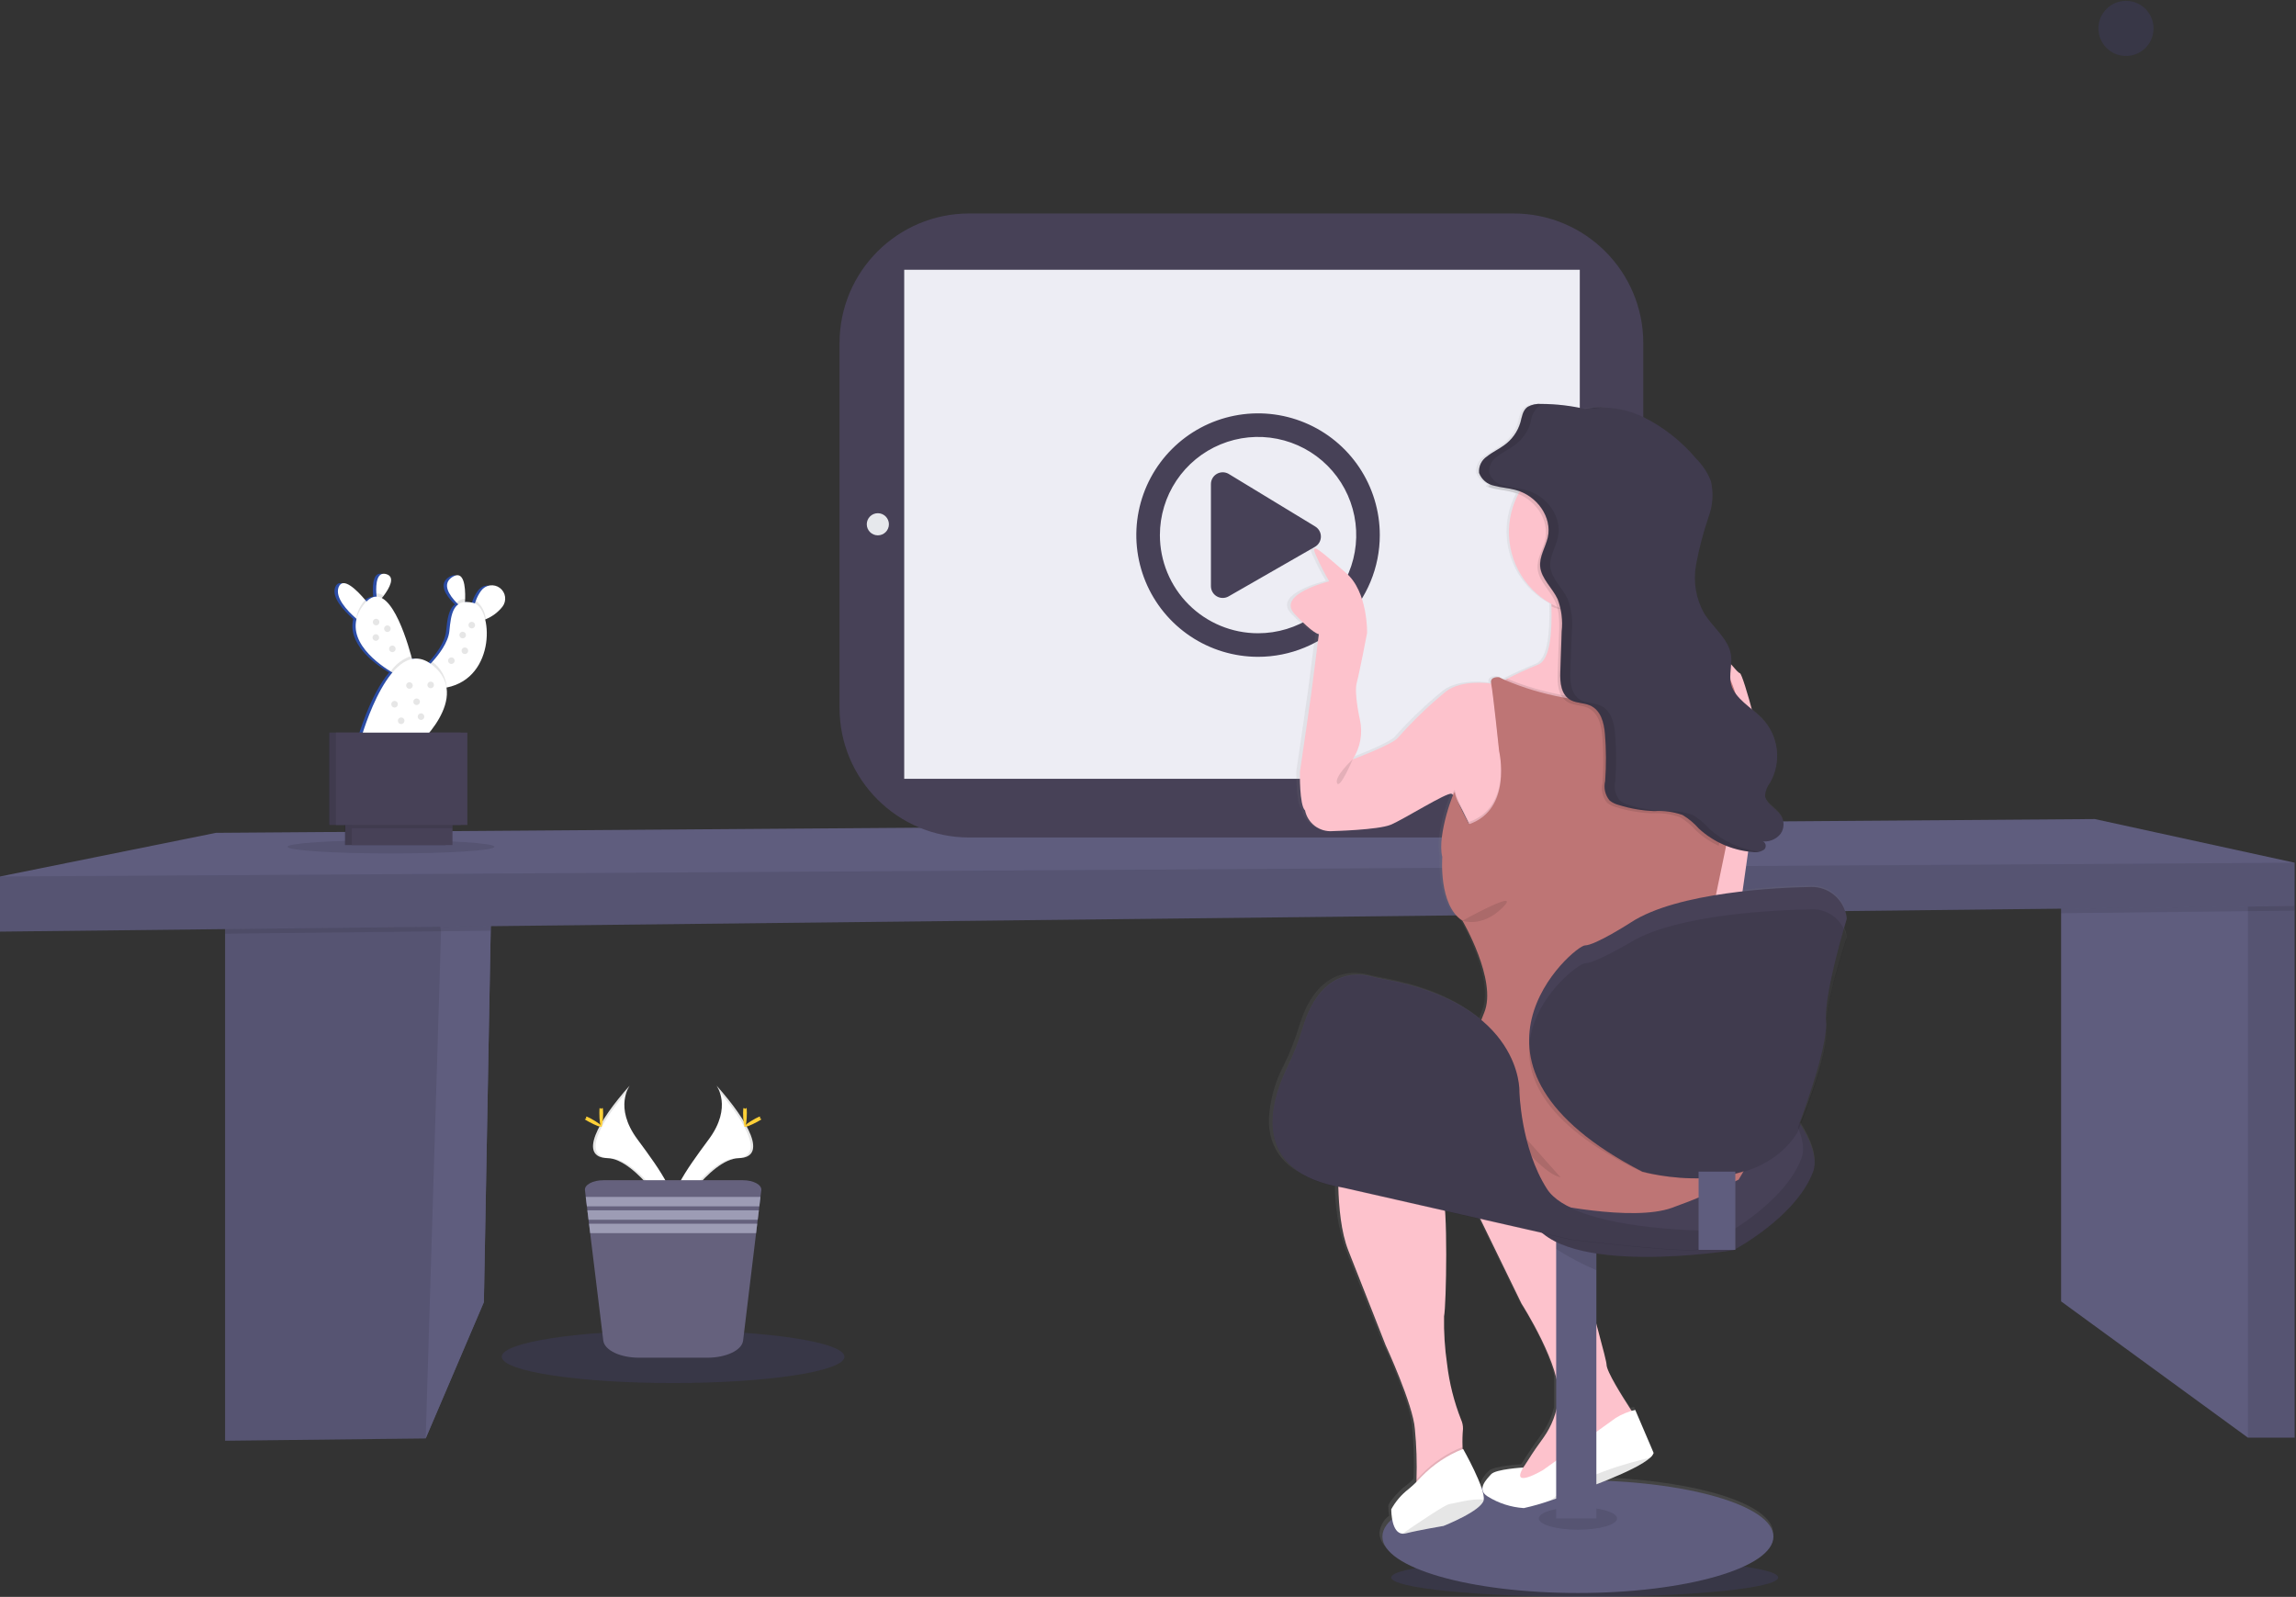 <svg width="404" height="281" viewBox="0 0 404 281" fill="none" xmlns="http://www.w3.org/2000/svg">
<rect x="0" y="0" width="404" height="281" fill="#333333" stroke="none"/>
<path opacity="0.1" d="M374.083 9.85C376.761 9.85 378.933 7.679 378.933 5C378.933 2.321 376.761 0.15 374.083 0.15C371.404 0.15 369.233 2.321 369.233 5C369.233 7.679 371.404 9.85 374.083 9.85Z" fill="#6C63FF"/>
<path opacity="0.1" d="M278.843 280.985C297.647 280.985 312.89 279.465 312.89 277.59C312.89 275.715 297.647 274.195 278.843 274.195C260.039 274.195 244.796 275.715 244.796 277.59C244.796 279.465 260.039 280.985 278.843 280.985Z" fill="#6C63FF"/>
<path d="M86.491 155.718L86.342 163.777L85.142 229.134L74.898 253.122L39.608 253.522V159.433L76.444 156.515L86.491 155.718Z" fill="#5F5D7E"/>
<path opacity="0.1" d="M86.491 155.718L86.342 163.777L85.142 229.134L74.898 253.122L39.608 253.522V159.433L76.444 156.515L86.491 155.718Z" fill="black"/>
<path d="M86.491 155.718L86.342 163.777L85.142 229.134L74.904 253.118L77.604 163.931L77.595 163.875L76.444 156.508L86.491 155.718Z" fill="#5F5D7E"/>
<path opacity="0.1" d="M76.444 156.514L86.491 155.714L86.342 163.773L77.592 163.873L39.608 164.302V159.432L76.444 156.514Z" fill="black"/>
<path d="M403.761 159.432V252.984H395.54L362.67 229.006V156.792L392.041 154.031L393.841 154.86L395.541 155.644L403.761 159.432Z" fill="#5F5D7E"/>
<path opacity="0.1" d="M403.761 154.861H395.544V252.984H403.761V154.861Z" fill="black"/>
<path opacity="0.1" d="M403.761 154.861V160.24L395.544 160.333L362.669 160.699V156.792L392.04 154.031L393.84 154.86L395.54 155.644V154.86L403.761 154.861Z" fill="black"/>
<path d="M403.761 151.81V159.432L0 163.934V154.234L37.992 146.554L368.6 144.129L403.761 151.81Z" fill="#5F5D7E"/>
<path opacity="0.1" d="M403.761 151.81V159.432L0 163.936V154.236L403.761 151.81Z" fill="black"/>
<path d="M266.329 37.565H170.543C157.94 37.565 147.723 47.782 147.723 60.385V124.553C147.723 137.156 157.94 147.373 170.543 147.373H266.329C278.932 147.373 289.149 137.156 289.149 124.553V60.385C289.149 47.782 278.932 37.565 266.329 37.565Z" fill="#474157"/>
<path d="M277.977 47.47H159.104V137.045H277.977V47.47Z" fill="#EDEDF4"/>
<path d="M154.464 94.204C155.54 94.204 156.412 93.332 156.412 92.256C156.412 91.18 155.54 90.308 154.464 90.308C153.388 90.308 152.516 91.18 152.516 92.256C152.516 93.332 153.388 94.204 154.464 94.204Z" fill="#E6E8EC"/>
<path d="M283.244 95.679C285.019 95.679 286.457 94.24 286.457 92.466C286.457 90.692 285.019 89.253 283.244 89.253C281.47 89.253 280.031 90.692 280.031 92.466C280.031 94.24 281.47 95.679 283.244 95.679Z" fill="#E6E8EC"/>
<path d="M231.357 92.603L216.156 83.368C215.84 83.193 215.484 83.103 215.123 83.108C214.762 83.112 214.409 83.211 214.097 83.393C213.786 83.576 213.528 83.837 213.348 84.15C213.169 84.463 213.074 84.818 213.073 85.179V103.148C213.074 103.509 213.169 103.864 213.348 104.177C213.528 104.49 213.786 104.751 214.097 104.934C214.409 105.117 214.762 105.215 215.123 105.219C215.484 105.224 215.84 105.134 216.156 104.959L231.356 96.237C231.679 96.057 231.949 95.794 232.137 95.475C232.324 95.156 232.423 94.793 232.423 94.423C232.423 94.052 232.324 93.689 232.137 93.37C231.949 93.051 231.679 92.788 231.356 92.608L231.357 92.603ZM242.787 94.159C242.787 89.922 241.531 85.781 239.177 82.258C236.823 78.736 233.478 75.99 229.563 74.369C225.649 72.747 221.342 72.323 217.187 73.15C213.032 73.976 209.215 76.016 206.219 79.012C203.223 82.008 201.183 85.825 200.356 89.98C199.53 94.135 199.954 98.442 201.575 102.357C203.197 106.271 205.942 109.616 209.465 111.97C212.988 114.324 217.129 115.58 221.366 115.58C227.047 115.58 232.496 113.323 236.513 109.306C240.53 105.289 242.787 99.84 242.787 94.159V94.159ZM204.093 94.159C204.093 90.743 205.106 87.403 207.004 84.562C208.902 81.722 211.6 79.507 214.756 78.2C217.913 76.892 221.386 76.55 224.737 77.217C228.088 77.883 231.166 79.529 233.581 81.945C235.997 84.36 237.642 87.438 238.309 90.789C238.975 94.14 238.633 97.613 237.326 100.77C236.019 103.926 233.804 106.624 230.964 108.522C228.123 110.42 224.783 111.433 221.367 111.433C216.786 111.433 212.392 109.613 209.152 106.374C205.913 103.134 204.093 98.74 204.093 94.159Z" fill="#474157"/>
<path d="M324.902 164.541C324.821 164.047 324.667 163.567 324.445 163.118C324.751 162.071 324.95 161.428 324.95 161.428C324.945 161.293 324.929 161.16 324.901 161.028C324.661 159.547 323.892 158.202 322.736 157.245C321.58 156.288 320.116 155.782 318.616 155.822C316.191 155.866 311.591 156.028 306.49 156.602C306.781 154.562 307.129 152.119 307.49 149.602L308.157 149.675C308.316 149.671 308.476 149.679 308.634 149.699H308.848C309.379 149.732 309.905 149.571 310.327 149.246C310.43 149.145 310.507 149.021 310.551 148.883C310.594 148.746 310.603 148.599 310.576 148.458C310.549 148.316 310.488 148.183 310.397 148.071C310.306 147.959 310.189 147.871 310.056 147.815C310.652 147.875 311.254 147.785 311.807 147.554C312.36 147.322 312.846 146.956 313.222 146.489C313.565 146.009 313.749 145.434 313.749 144.844C313.749 144.254 313.565 143.679 313.222 143.199C312.367 141.986 310.562 141.178 310.466 139.752C310.542 138.928 310.86 138.145 311.379 137.5C312.403 135.714 312.813 133.641 312.545 131.599C312.277 129.558 311.346 127.661 309.895 126.2C309.326 125.635 308.727 125.1 308.1 124.6C307.211 121.335 306.282 118.416 306.007 118.324C305.414 117.893 304.892 117.373 304.459 116.781C304.512 116.225 304.503 115.666 304.431 115.112C304.003 112.283 301.198 110.262 299.654 107.765C298.22 105.208 297.716 102.233 298.228 99.347C298.759 96.489 299.496 93.673 300.434 90.921C301.214 88.902 301.364 86.694 300.866 84.587C300.277 83.112 299.39 81.775 298.259 80.659C295.688 77.64 292.538 75.166 288.996 73.384C286.434 72.176 283.628 71.576 280.796 71.63H280.771L280.327 71.654L280.012 71.675L279.697 71.707L279.361 71.739C279.018 71.783 278.678 71.839 278.339 71.905C275.876 71.358 273.362 71.076 270.839 71.065H270.512C269.764 71.021 269.019 71.197 268.37 71.571C267.47 72.197 267.359 73.321 267.089 74.299C266.603 75.936 265.577 77.36 264.179 78.341C263.213 79.036 262.079 79.554 261.156 80.281C260.679 80.588 260.297 81.021 260.051 81.532C259.805 82.042 259.704 82.611 259.761 83.175C259.92 83.64 260.186 84.061 260.537 84.404C260.888 84.748 261.314 85.006 261.782 85.156C261.66 85.301 261.538 85.443 261.43 85.592C261.62 85.669 261.83 85.737 262.008 85.792C263.221 86.152 264.526 86.192 265.754 86.525C266.092 86.616 266.424 86.728 266.748 86.861C265.655 88.917 265.085 91.21 265.087 93.538C265.092 96.124 265.793 98.66 267.117 100.88C268.442 103.101 270.34 104.923 272.613 106.156V106.556C272.735 110.775 272.419 115.908 270.261 116.778C268.103 117.648 266.037 118.629 264.766 119.264L264.366 119.478C264.03 119.324 263.696 119.163 263.366 118.99C263.366 118.99 261.648 118.79 261.947 120.098C261.947 120.098 256.754 119.29 253.904 121.508C250.882 123.968 248.059 126.663 245.461 129.567C244.544 130.776 237.451 133.418 237.451 133.418C238.115 132.402 238.57 131.264 238.788 130.07C239.006 128.876 238.983 127.651 238.72 126.466C238.72 126.466 237.653 121.85 238.162 119.994C238.671 118.138 239.994 111.272 239.994 111.272C239.994 111.272 240.18 104.021 236.223 100.695C232.266 97.369 229.514 94.632 231.042 97.866C231.71 99.348 232.457 100.793 233.281 102.195C233.281 102.195 223.82 104.442 227.176 107.95C230.532 111.458 231.45 111.462 231.45 111.462C231.45 111.462 230.33 120.123 230.124 121.736C229.918 123.349 228.103 135.636 228.103 135.636C228.103 135.636 228.003 141.48 229.02 142.385C229.251 143.483 229.874 144.458 230.774 145.128C231.674 145.798 232.787 146.116 233.905 146.023C233.905 146.023 241.94 145.823 244.179 144.915C246.418 144.007 254.146 139.176 254.963 139.475C255.022 139.499 255.076 139.534 255.121 139.58C255.165 139.618 255.205 139.658 255.243 139.702C254.435 141.492 252.519 147.571 253.336 150.558C253.336 150.558 252.624 159.017 256.897 161.737C256.897 161.737 263.097 172.213 260.761 177.856C260.575 178.313 260.409 178.733 260.255 179.142C256.703 176.195 251.282 173.483 243.006 171.984C242.161 171.83 241.321 171.645 240.488 171.442C238.136 170.872 231.666 170.35 228.588 180.581C227.87 182.959 226.956 185.274 225.856 187.501C224.32 190.429 223.437 193.656 223.27 196.958C223.202 201.842 225.727 206.694 234.894 208.473C234.879 212.239 235.474 215.983 236.656 219.559C239.198 225.909 243.268 236.178 243.268 236.178C243.268 236.178 248.152 246.654 248.458 250.878C248.749 253.832 248.845 256.803 248.745 259.77C248.74 259.919 248.726 260.067 248.705 260.214C248.286 260.666 247.829 261.081 247.339 261.455C246.627 261.855 244.286 264.377 244.286 264.979C244.291 265.556 244.342 266.132 244.44 266.701C243.952 267.061 243.547 267.521 243.252 268.051C242.957 268.581 242.779 269.168 242.73 269.772C242.73 275.236 258.238 279.663 277.367 279.663C296.496 279.663 312 275.217 312 269.772C312 264.785 299.066 260.663 282.261 259.984C285.761 258.584 288.877 257.118 290.166 255.942C290.443 255.726 290.654 255.438 290.777 255.109L287.51 247.559C287.51 247.559 287.256 247.615 286.88 247.725L286.654 247.386C285.207 245.186 282.423 240.792 282.423 239.602C282.423 239.161 281.69 236.344 280.623 232.484V220.11C291.237 221.727 304.913 219.528 304.913 219.528L304.974 219.496H305.24V219.351C307.079 218.333 316.277 212.945 319.006 205.797C319.814 203.711 318.806 200.725 316.806 197.531C318.206 194.059 321.656 185.09 321.312 181.514C321.312 181.324 321.288 181.114 321.288 180.903C321.32 180.537 321.334 180.17 321.328 179.803C321.728 174.552 324.966 164.95 324.966 164.95C324.966 164.95 324.942 164.784 324.902 164.541ZM256.194 141.197C256.927 142.49 257.718 144.144 258.026 144.814C258.026 144.814 256.951 142.833 256.211 141.197H256.194ZM256.962 254.404L256.885 254.432V254.032C256.841 252.978 256.867 251.922 256.962 250.872C256.973 250.306 256.854 249.744 256.614 249.231C255.368 246.101 254.535 242.823 254.136 239.478C253.721 236.716 253.544 233.924 253.606 231.132C254.051 224.99 254.112 218.826 253.788 212.677L260.045 214.084L267.32 228.917C267.32 228.917 272.001 236.159 273.451 241.874V247.602C273.027 249.307 272.285 250.917 271.264 252.347C270.298 253.668 269.357 255.007 268.484 256.389C268.218 256.818 267.922 257.258 267.629 257.67C267.529 257.67 262.751 257.948 261.939 258.846C261.243 259.469 260.719 260.261 260.419 261.146L260.212 261.178C259.313 258.841 258.233 256.577 256.982 254.408L256.962 254.404Z" fill="url(#paint0_linear_373_629)"/>
<path opacity="0.1" d="M287.738 249.21L286.121 254.461L279.25 260.423L269.15 263.323C269.15 263.323 264.401 260.723 266.018 260.223C266.631 259.919 267.156 259.463 267.542 258.897C266.977 260.958 271.474 258.302 271.474 258.302C271.474 258.302 283.094 250.017 284.307 249.107C285.102 248.579 285.974 248.18 286.893 247.922C287.395 248.712 287.738 249.21 287.738 249.21Z" fill="black"/>
<path d="M287.739 249.209L286.118 254.455L279.247 260.416L269.147 263.316C269.147 263.316 264.398 260.716 266.015 260.216C266.629 259.912 267.154 259.456 267.539 258.89C268.027 258.266 268.477 257.613 268.888 256.936C269.753 255.545 270.688 254.204 271.649 252.894C273.048 250.904 273.925 248.595 274.2 246.178C274.907 240.621 267.728 229.405 267.728 229.405L254.698 202.645L272.885 204.867C272.885 204.867 282.685 238.514 282.685 240.13C282.685 241.343 285.45 245.73 286.885 247.939C287.395 248.712 287.739 249.209 287.739 249.209Z" fill="#FDC2CC"/>
<path d="M277.649 280.319C296.649 280.319 312.051 275.876 312.051 270.396C312.051 264.916 296.649 260.473 277.649 260.473C258.649 260.473 243.247 264.916 243.247 270.396C243.247 275.876 258.649 280.319 277.649 280.319Z" fill="#5F5D7E"/>
<path d="M290.971 255.677C290.847 256.006 290.635 256.295 290.36 256.513C287.86 258.805 278.521 262.213 272.75 264.063C271.237 264.591 269.695 265.03 268.131 265.377C265.872 265.23 263.685 264.526 261.765 263.328C259.744 262.087 261.565 260.328 262.375 259.42C263.185 258.512 268.034 258.24 268.034 258.24C265.714 262.107 271.465 258.713 271.465 258.713C271.465 258.713 283.085 250.428 284.298 249.518C285.356 248.858 286.517 248.38 287.733 248.104L290.971 255.677Z" fill="white"/>
<path opacity="0.1" d="M290.365 256.52C287.865 258.812 278.528 262.22 272.755 264.07C277.985 259.64 286.755 257.325 290.365 256.52Z" fill="black"/>
<path opacity="0.1" d="M277.65 269.183C281.451 269.183 284.533 268.295 284.533 267.199C284.533 266.103 281.451 265.215 277.65 265.215C273.849 265.215 270.767 266.103 270.767 267.199C270.767 268.295 273.849 269.183 277.65 269.183Z" fill="black"/>
<path d="M280.895 214.86H273.822V267.199H280.895V214.86Z" fill="#5F5D7E"/>
<path opacity="0.1" d="M280.895 217.455V223.518C278.441 222.468 276.076 221.223 273.822 219.794V214.855H275.297L280.895 217.455Z" fill="black"/>
<path d="M264.232 192.072C264.232 192.072 287.584 186.062 293.397 181.563C299.21 177.064 322.032 198.231 319.017 206.217C316.002 214.203 305.024 219.987 305.024 219.987C305.024 219.987 274.667 224.926 269.497 214.624C264.327 204.322 264.232 192.072 264.232 192.072Z" fill="#474157"/>
<path opacity="0.1" d="M264.232 192.072C264.232 192.072 287.584 186.062 293.397 181.563C299.21 177.064 322.032 198.231 319.017 206.217C316.002 214.203 305.024 219.987 305.024 219.987C305.024 219.987 274.667 224.926 269.497 214.624C264.327 204.322 264.232 192.072 264.232 192.072Z" fill="black"/>
<path d="M262.211 189.647C262.211 189.647 285.563 183.637 291.376 179.138C297.189 174.639 320.011 195.806 316.996 203.792C313.981 211.778 303.003 217.562 303.003 217.562C303.003 217.562 272.646 222.501 267.476 212.199C262.306 201.897 262.211 189.647 262.211 189.647Z" fill="#474157"/>
<path d="M240.551 134.535L238.025 133.618C238.687 132.598 239.14 131.456 239.357 130.259C239.574 129.063 239.551 127.835 239.29 126.647C239.29 126.647 238.228 122.015 238.732 120.14C239.236 118.265 240.55 111.39 240.55 111.39C240.55 111.39 240.736 104.115 236.804 100.781C232.872 97.447 230.143 94.718 231.659 97.952C232.321 99.439 233.062 100.89 233.881 102.297C233.881 102.297 224.481 104.549 227.818 108.073C231.155 111.597 232.061 111.593 232.061 111.593C232.061 111.593 230.95 120.282 230.747 121.899C230.544 123.516 228.726 135.843 228.726 135.843C228.726 135.843 228.626 141.704 229.636 142.613C229.861 143.707 230.478 144.681 231.371 145.351C232.265 146.022 233.373 146.342 234.486 146.251C235.209 146.241 243.785 136.758 240.551 134.535Z" fill="#FDC2CC"/>
<path d="M301.58 115.941V121.6L295.719 123.512L285.737 130.859L283.09 132.813L271.268 128.064L263.791 120.183C263.791 120.183 264.157 119.983 264.785 119.658L265.185 119.444C266.45 118.809 268.443 117.827 270.646 116.951C272.849 116.075 273.108 110.933 272.982 106.694V106.294C272.882 103.323 272.582 100.894 272.582 100.894C272.582 100.894 273.814 100.66 275.609 100.394C280.584 99.654 289.868 98.656 289.052 101.703C288.814 102.739 288.814 103.815 289.052 104.851C289.076 104.965 289.101 105.082 289.129 105.194C289.879 107.865 291.041 110.403 292.573 112.716L300.657 115.626L300.883 115.707L301.58 115.941Z" fill="#FDC2CC"/>
<path d="M301.58 117.662V115.944C302.215 115.835 302.865 115.835 303.5 115.944C304.207 116.144 305.549 118.264 306.156 118.47C306.763 118.676 310.473 132.513 310.064 133.728C309.655 134.943 305.84 162.315 305.84 162.315L298.14 170.803L296.625 147.463L301.577 133.621L301.58 117.662Z" fill="#FDC2CC"/>
<path d="M261.669 181.216C261.669 181.216 254.633 182.732 255.526 184.955C256.419 187.178 260.356 187.275 260.356 187.275L261.669 181.216Z" fill="#FDC2CC"/>
<path d="M271.47 136.334L266.115 147.873L259.749 152.521L258.638 145.339C258.638 145.339 256.488 140.59 255.562 139.785C255.518 139.74 255.464 139.704 255.405 139.68C254.597 139.38 246.917 144.227 244.695 145.136C242.473 146.045 234.495 146.247 234.495 146.247L238.036 133.617C238.036 133.617 245.109 130.99 246.018 129.778C248.595 126.866 251.399 124.163 254.404 121.694C257.233 119.472 262.395 120.28 262.395 120.28L262.476 120.313L263.802 120.887L267.641 130.287L271.47 136.334Z" fill="#FDC2CC"/>
<path d="M257.426 251.441C257.331 252.495 257.305 253.553 257.349 254.61C257.377 255.737 257.426 256.696 257.426 256.696L255.106 261.546C255.106 261.546 247.124 264.173 248.438 263.061C248.996 262.274 249.28 261.325 249.246 260.361C249.344 257.387 249.248 254.409 248.959 251.447C248.659 247.204 243.806 236.695 243.806 236.695C243.806 236.695 239.764 226.389 237.239 220.023C234.714 213.657 235.622 202.139 235.622 202.139C235.622 202.139 236.022 193.45 237.844 190.822C239.666 188.194 246.736 187.281 246.736 187.281L250.054 198.287C250.054 198.287 252.783 208.589 253.793 210.109C254.803 211.629 254.5 229.709 254.093 231.631C254.041 234.432 254.218 237.233 254.623 240.005C255.019 243.357 255.844 246.645 257.08 249.786C257.32 250.304 257.438 250.87 257.426 251.441Z" fill="#FDC2CC"/>
<path opacity="0.1" d="M257.422 256.695L255.102 261.545C255.102 261.545 247.12 264.172 248.434 263.06C248.992 262.273 249.276 261.324 249.242 260.36C249.529 260.073 249.837 259.76 250.152 259.434C252.183 257.328 254.644 255.684 257.366 254.612V254.612C257.377 255.736 257.422 256.695 257.422 256.695Z" fill="black"/>
<path d="M261.07 263.913C261.072 263.932 261.072 263.95 261.07 263.969C260.67 265.889 253.997 268.516 253.997 268.516C253.997 268.516 249.754 269.223 247.329 269.83C247.144 269.88 246.951 269.897 246.759 269.882C244.888 269.74 244.805 266.139 244.805 265.582C245.563 264.207 246.594 263.002 247.836 262.041C248.636 261.378 249.387 260.658 250.083 259.887C252.158 257.739 254.669 256.061 257.448 254.968V254.968C257.448 254.968 261.394 261.92 261.07 263.913Z" fill="white"/>
<path opacity="0.1" d="M261.07 263.913C261.072 263.932 261.072 263.95 261.07 263.969C260.67 265.889 253.997 268.516 253.997 268.516C253.997 268.516 249.754 269.223 247.329 269.83C247.143 269.88 246.95 269.897 246.759 269.882C248.959 268.374 254.288 264.753 255.008 264.676C255.728 264.599 259.272 263.577 261.07 263.913Z" fill="black"/>
<path opacity="0.1" d="M289.145 105.189C286.645 107.247 284.352 106.951 280.864 106.951C278.342 106.951 275.064 107.836 272.999 106.701C272.913 103.544 272.599 100.889 272.599 100.889C272.599 100.889 290.183 97.554 289.069 101.697C288.815 102.851 288.843 104.048 289.15 105.189H289.145Z" fill="black"/>
<path d="M294.404 93.629C294.404 97.461 292.881 101.136 290.172 103.846C287.462 106.556 283.787 108.078 279.955 108.078C279.585 108.085 279.216 108.072 278.848 108.038V108.038C276.046 107.822 273.368 106.793 271.141 105.078C268.915 103.363 267.237 101.036 266.313 98.382C265.389 95.728 265.259 92.862 265.939 90.136C266.619 87.409 268.079 84.94 270.141 83.03C272.203 81.121 274.777 79.854 277.548 79.385C280.319 78.916 283.167 79.266 285.742 80.391C288.317 81.516 290.509 83.367 292.048 85.718C293.587 88.07 294.407 90.819 294.408 93.629H294.404Z" fill="#FDC2CC"/>
<path opacity="0.1" d="M267.626 130.292L271.465 136.355L266.11 147.894L259.741 152.541L258.63 145.341C258.63 145.341 256.48 140.592 255.554 139.787C255.82 139.136 256.002 138.837 256.002 139.075C256.002 140.085 258.488 144.632 258.488 144.632C266.168 142.005 263.783 131.799 263.783 131.799C263.783 131.799 262.829 122.705 262.457 120.312L263.783 120.886L267.626 130.292Z" fill="black"/>
<path opacity="0.1" d="M301.58 115.944V121.599L295.719 123.511L285.737 130.858L283.09 132.812L271.268 128.063L263.791 120.182C263.791 120.182 264.157 119.982 264.785 119.657L265.185 119.443C271.653 122.098 278.611 123.349 285.599 123.112C300.824 120.687 301.277 117.007 300.899 115.704L301.58 115.944Z" fill="black"/>
<path d="M305.925 207.58C302.113 209.449 298.199 211.102 294.202 212.532C287.231 215.058 271.872 211.724 269.952 211.218C268.032 210.712 253.28 204.852 247.622 202.63C241.964 200.408 240.549 202.23 239.235 202.019C237.921 201.808 237.013 199.291 236.81 198.584C236.607 197.877 240.448 191.713 242.57 188.584C244.692 185.455 251.058 186.058 251.97 185.856C252.882 185.654 259.245 185.856 259.245 185.856C259.245 185.856 258.845 183.835 261.165 178.176C263.485 172.517 257.326 162.01 257.326 162.01C253.083 159.282 253.785 150.794 253.785 150.794C252.775 147.055 256.007 138.461 256.007 139.477C256.007 140.493 258.493 145.034 258.493 145.034C266.173 142.407 263.788 132.201 263.788 132.201C263.788 132.201 262.677 121.592 262.381 120.278C262.085 118.964 263.788 119.167 263.788 119.167C264.114 119.337 264.445 119.5 264.782 119.655C271.362 122.441 278.471 123.759 285.613 123.515C304.071 120.537 300.801 115.788 300.68 115.615L301.58 115.934C308.248 120.784 306.228 136.849 306.228 136.849L303.728 148.84L301.873 157.772C301.873 157.772 308.44 197.58 309.047 199.603C309.654 201.626 305.925 207.58 305.925 207.58Z" fill="#BE7575"/>
<path opacity="0.1" d="M256.719 189.393C256.319 189.693 251.767 199.093 255.102 201.72C258.437 204.347 256.719 189.393 256.719 189.393Z" fill="black"/>
<path opacity="0.1" d="M259.951 190.715C260.051 191.015 269.451 205.973 274.604 207.185L259.951 190.715Z" fill="black"/>
<path opacity="0.1" d="M282.587 72.382L281.087 72.701C281.501 72.548 281.925 72.422 282.356 72.325L282.587 72.382Z" fill="black"/>
<path opacity="0.1" d="M305.229 136.851L302.4 148.835C300.957 148.175 299.632 147.285 298.475 146.199C297.65 145.254 296.681 144.444 295.605 143.799C294.008 143.234 292.312 143 290.622 143.112C288.508 143.033 286.414 142.674 284.394 142.045C283.807 141.898 283.256 141.631 282.777 141.261C282.386 140.793 282.11 140.24 281.969 139.647C281.829 139.054 281.829 138.436 281.969 137.842C282.145 135.517 282.165 133.182 282.03 130.854C282.006 130.418 281.974 129.981 281.937 129.545C281.776 127.591 281.25 125.33 279.251 124.493C278.224 124.093 276.999 124.127 276.017 123.638C275.876 123.567 275.743 123.483 275.617 123.388C274.161 122.37 274.03 120.328 274.086 118.611C274.172 116.25 274.253 113.89 274.33 111.529C274.404 110.362 274.378 109.191 274.253 108.029V108.029C274.156 107.258 273.943 106.506 273.623 105.798C272.746 103.922 270.923 102.358 270.592 100.379C270.574 100.287 270.561 100.194 270.555 100.101C270.385 98.33 271.5 96.682 271.898 94.939C272.682 91.439 270.047 87.595 266.171 86.589C264.958 86.274 263.657 86.213 262.449 85.856C262.256 85.799 262.065 85.732 261.879 85.656C263.498 83.598 265.572 81.943 267.938 80.82C270.303 79.697 272.897 79.137 275.515 79.184C284.54 79.184 291.859 85.656 291.859 93.633C291.822 95.849 291.254 98.024 290.204 99.975C289.153 101.927 287.65 103.598 285.821 104.849C285.845 104.963 285.874 105.08 285.906 105.192C286.776 107.9 288.094 110.443 289.806 112.714L298.956 115.624L299.974 115.948C307.511 120.794 305.229 136.851 305.229 136.851Z" fill="black"/>
<path opacity="0.1" d="M310.198 148.459C310.111 148.455 310.024 148.443 309.939 148.422C310.027 148.413 310.116 148.425 310.198 148.459V148.459Z" fill="black"/>
<path d="M278.946 71.981C276.417 71.394 273.831 71.092 271.235 71.081C270.394 71.008 269.55 71.185 268.81 71.59C267.916 72.216 267.804 73.348 267.536 74.326C267.054 75.96 266.036 77.383 264.646 78.368C263.689 79.068 262.56 79.581 261.646 80.322C261.175 80.635 260.797 81.07 260.553 81.581C260.309 82.091 260.208 82.659 260.26 83.222C260.475 83.79 260.832 84.295 261.295 84.688C261.759 85.081 262.315 85.35 262.911 85.469C264.124 85.812 265.411 85.869 266.633 86.202C270.509 87.208 273.14 91.052 272.356 94.548C271.956 96.291 270.848 97.939 271.013 99.71C271.213 101.824 273.163 103.453 274.081 105.41C274.769 107.234 275.014 109.196 274.796 111.133L274.552 118.222C274.487 120.089 274.652 122.336 276.492 123.249C277.479 123.737 278.707 123.681 279.726 124.11C281.726 124.943 282.248 127.21 282.412 129.158C282.643 131.919 282.654 134.695 282.444 137.458C282.301 138.051 282.3 138.67 282.44 139.264C282.581 139.858 282.859 140.41 283.252 140.877C283.73 141.248 284.281 141.516 284.869 141.661C286.889 142.29 288.983 142.649 291.097 142.728C292.787 142.62 294.482 142.854 296.08 143.416C297.156 144.062 298.124 144.872 298.95 145.816C301.534 148.18 304.828 149.621 308.318 149.916C308.682 149.988 309.057 149.987 309.42 149.913C309.784 149.839 310.129 149.693 310.435 149.484C310.956 149.003 310.649 147.965 309.905 148.025C310.536 148.131 311.184 148.066 311.782 147.837C312.38 147.609 312.905 147.225 313.305 146.725C313.645 146.242 313.827 145.666 313.827 145.075C313.827 144.485 313.645 143.908 313.305 143.425C312.46 142.212 310.666 141.404 310.568 139.966C310.644 139.141 310.959 138.356 311.473 137.707C312.487 135.916 312.893 133.845 312.629 131.804C312.364 129.763 311.444 127.863 310.007 126.39C308.107 124.43 305.27 122.943 304.607 120.429C304.166 118.748 304.833 116.982 304.579 115.272C304.179 112.443 301.374 110.422 299.834 107.9C298.408 105.331 297.907 102.351 298.415 99.457C298.942 96.591 299.678 93.768 300.615 91.009C301.388 88.98 301.537 86.766 301.044 84.652C300.458 83.176 299.576 81.835 298.453 80.712C295.911 77.689 292.781 75.214 289.253 73.437C285.524 71.595 281.244 71.201 277.241 72.329" fill="#474157"/>
<path opacity="0.1" d="M278.946 71.981C276.417 71.394 273.831 71.092 271.235 71.081C270.394 71.008 269.55 71.185 268.81 71.59C267.916 72.216 267.804 73.348 267.536 74.326C267.054 75.96 266.036 77.383 264.646 78.368C263.689 79.068 262.56 79.581 261.646 80.322C261.175 80.635 260.797 81.07 260.553 81.581C260.309 82.091 260.208 82.659 260.26 83.222C260.475 83.79 260.832 84.295 261.295 84.688C261.759 85.081 262.315 85.35 262.911 85.469C264.124 85.812 265.411 85.869 266.633 86.202C270.509 87.208 273.14 91.052 272.356 94.548C271.956 96.291 270.848 97.939 271.013 99.71C271.213 101.824 273.163 103.453 274.081 105.41C274.769 107.234 275.014 109.196 274.796 111.133L274.552 118.222C274.487 120.089 274.652 122.336 276.492 123.249C277.479 123.737 278.707 123.681 279.726 124.11C281.726 124.943 282.248 127.21 282.412 129.158C282.643 131.919 282.654 134.695 282.444 137.458C282.301 138.051 282.3 138.67 282.44 139.264C282.581 139.858 282.859 140.41 283.252 140.877C283.73 141.248 284.281 141.516 284.869 141.661C286.889 142.29 288.983 142.649 291.097 142.728C292.787 142.62 294.482 142.854 296.08 143.416C297.156 144.062 298.124 144.872 298.95 145.816C301.534 148.18 304.828 149.621 308.318 149.916C308.682 149.988 309.057 149.987 309.42 149.913C309.784 149.839 310.129 149.693 310.435 149.484C310.956 149.003 310.649 147.965 309.905 148.025C310.536 148.131 311.184 148.066 311.782 147.837C312.38 147.609 312.905 147.225 313.305 146.725C313.645 146.242 313.827 145.666 313.827 145.075C313.827 144.485 313.645 143.908 313.305 143.425C312.46 142.212 310.666 141.404 310.568 139.966C310.644 139.141 310.959 138.356 311.473 137.707C312.487 135.916 312.893 133.845 312.629 131.804C312.364 129.763 311.444 127.863 310.007 126.39C308.107 124.43 305.27 122.943 304.607 120.429C304.166 118.748 304.833 116.982 304.579 115.272C304.179 112.443 301.374 110.422 299.834 107.9C298.408 105.331 297.907 102.351 298.415 99.457C298.942 96.591 299.678 93.768 300.615 91.009C301.388 88.98 301.537 86.766 301.044 84.652C300.458 83.176 299.576 81.835 298.453 80.712C295.911 77.689 292.781 75.214 289.253 73.437C285.524 71.595 281.244 71.201 277.241 72.329" fill="black"/>
<path opacity="0.1" d="M257.324 162.018C257.324 162.018 260.759 163.332 264.397 159.698C268.035 156.064 257.324 162.018 257.324 162.018Z" fill="black"/>
<g opacity="0.1">
<path d="M280.464 71.918C281.131 71.785 281.806 71.7 282.485 71.663C281.542 71.605 280.594 71.635 279.656 71.752L280.464 71.918Z" fill="black"/>
<path d="M300.732 145.809C299.905 144.865 298.936 144.055 297.859 143.409C296.261 142.847 294.567 142.613 292.876 142.722C290.762 142.644 288.668 142.285 286.648 141.655C286.06 141.51 285.51 141.242 285.031 140.871C284.641 140.403 284.365 139.85 284.225 139.257C284.085 138.663 284.084 138.046 284.223 137.452C284.433 134.689 284.422 131.913 284.191 129.152C284.025 127.198 283.504 124.937 281.505 124.104C280.483 123.675 279.258 123.728 278.271 123.249C276.428 122.336 276.25 120.089 276.327 118.222L276.571 111.14C276.791 109.201 276.545 107.238 275.855 105.413C274.938 103.453 272.985 101.828 272.788 99.713C272.622 97.947 273.738 96.294 274.131 94.551C274.915 91.051 272.28 87.211 268.404 86.205C267.191 85.89 265.89 85.825 264.682 85.472C264.091 85.356 263.539 85.091 263.079 84.702C262.619 84.313 262.265 83.813 262.051 83.25C261.991 82.685 262.088 82.115 262.332 81.602C262.576 81.089 262.957 80.654 263.433 80.344C264.35 79.604 265.478 79.095 266.441 78.39C267.83 77.406 268.847 75.982 269.326 74.348C269.426 73.317 269.876 72.352 270.6 71.612C271.098 71.302 271.671 71.133 272.257 71.124C271.897 71.124 271.538 71.103 271.182 71.103C270.342 71.03 269.498 71.206 268.757 71.609C267.863 72.239 267.751 73.367 267.483 74.345C267.001 75.978 265.983 77.402 264.593 78.387C263.636 79.087 262.507 79.6 261.593 80.341C261.121 80.655 260.743 81.091 260.499 81.603C260.255 82.114 260.154 82.683 260.207 83.247C260.423 83.81 260.778 84.309 261.238 84.698C261.699 85.086 262.251 85.352 262.842 85.469C264.051 85.829 265.342 85.869 266.564 86.202C270.44 87.208 273.071 91.052 272.287 94.548C271.887 96.29 270.779 97.943 270.944 99.71C271.144 101.827 273.094 103.453 274.011 105.41C274.701 107.235 274.947 109.198 274.727 111.137C274.646 113.498 274.565 115.858 274.483 118.219C274.418 120.086 274.583 122.333 276.423 123.246C277.41 123.734 278.638 123.678 279.657 124.101C281.657 124.934 282.179 127.201 282.343 129.149C282.574 131.91 282.585 134.686 282.375 137.449C282.232 138.042 282.231 138.661 282.371 139.255C282.512 139.849 282.79 140.401 283.183 140.868C283.662 141.239 284.212 141.507 284.8 141.652C286.819 142.283 288.913 142.642 291.027 142.719C292.718 142.611 294.412 142.845 296.01 143.407C297.088 144.053 298.059 144.863 298.888 145.807C301.471 148.171 304.764 149.613 308.253 149.907C308.705 149.961 309.161 149.943 309.607 149.854C306.296 149.473 303.19 148.056 300.733 145.804L300.732 145.809Z" fill="black"/>
</g>
<path opacity="0.1" d="M238.024 133.618C238.024 133.618 234.791 136.584 235.263 137.797C235.735 139.01 238.024 133.618 238.024 133.618Z" fill="black"/>
<path d="M241.025 171.751C238.693 171.181 232.262 170.651 229.204 180.918C228.491 183.302 227.584 185.623 226.492 187.858C223.561 193.884 219.766 206.276 236.439 209.004L276.451 218.098C276.451 218.098 297.872 220.725 299.286 219.715C299.721 219.304 300.056 218.798 300.266 218.237C300.475 217.676 300.553 217.074 300.493 216.478C300.493 216.478 276.849 216.478 272.201 209.203C267.553 201.928 267.351 192.026 267.351 192.026C267.351 192.026 267.933 176.737 243.505 172.294C242.702 172.143 241.853 171.953 241.025 171.751Z" fill="#474157"/>
<path opacity="0.1" d="M241.025 171.823C238.693 171.253 232.262 170.723 229.204 180.993C228.491 183.377 227.584 185.698 226.492 187.933C223.561 193.956 219.766 206.347 236.439 209.075L276.451 218.169C276.451 218.169 297.872 220.796 299.286 219.786C299.722 219.376 300.058 218.871 300.268 218.31C300.478 217.749 300.557 217.148 300.499 216.552C300.499 216.552 276.855 216.552 272.207 209.277C267.559 202.002 267.359 192.094 267.359 192.094C267.359 192.094 267.941 176.805 243.513 172.362C242.702 172.212 241.853 172.014 241.025 171.823Z" fill="black"/>
<path d="M324.901 161.296C324.669 159.817 323.908 158.472 322.759 157.512C321.611 156.552 320.153 156.041 318.656 156.075C312.901 156.175 295.186 156.948 286.956 162.323C286.956 162.323 280.692 166.365 278.872 166.365C277.052 166.365 252.398 187.381 288.972 206.173C288.972 206.173 308.572 211.751 316.253 198.656C316.253 198.656 321.709 184.591 321.305 179.72C320.901 174.849 324.946 161.72 324.946 161.72C324.946 161.72 324.941 161.558 324.901 161.296Z" fill="#474157"/>
<path opacity="0.1" d="M324.901 164.837C324.607 163.42 323.816 162.155 322.671 161.271C321.525 160.386 320.101 159.941 318.656 160.015C312.901 160.115 295.186 160.823 286.956 165.782C286.956 165.782 280.692 169.512 278.872 169.512C277.052 169.512 252.398 188.912 288.972 206.267C288.972 206.267 308.572 211.416 316.253 199.327C316.253 199.327 321.709 186.341 321.305 181.847C320.901 177.353 324.946 165.224 324.946 165.224C324.946 165.224 324.941 165.08 324.901 164.837Z" fill="black"/>
<path d="M305.348 206.17H298.881V219.94H305.348V206.17Z" fill="#5F5D7E"/>
<path opacity="0.1" d="M68.805 150.179C78.859 150.179 87.009 149.656 87.009 149.01C87.009 148.364 78.859 147.841 68.805 147.841C58.751 147.841 50.601 148.364 50.601 149.01C50.601 149.656 58.751 150.179 68.805 150.179Z" fill="black"/>
<path d="M84.081 103.961C83.693 104.492 83.382 105.076 83.159 105.695C83.103 105.849 83.045 106.019 82.989 106.183C82.887 106.135 82.779 106.098 82.669 106.074C82.197 105.957 81.71 105.916 81.226 105.952C81.226 105.766 81.25 105.552 81.254 105.362C81.315 103.232 81.064 100.262 79.032 101.518C77.078 102.731 78.474 104.751 79.732 106.048L80.056 106.363C78.908 107.171 78.69 109.084 78.5 111.063C78.31 113.042 76.624 115.222 75.5 116.454C75.386 116.576 75.286 116.698 75.185 116.797C74.733 116.435 74.209 116.173 73.648 116.029C73.087 115.885 72.502 115.862 71.932 115.961C71.888 115.788 71.832 115.606 71.783 115.411C70.883 112.146 68.999 106.484 66.602 105.242L66.917 104.842C67.935 103.509 69.083 101.532 67.39 101.022C65.697 100.512 65.542 102.74 65.636 104.404C65.636 104.614 65.668 104.804 65.685 104.994C65.346 105.01 65.015 105.095 64.71 105.244C64.406 105.393 64.135 105.602 63.914 105.859L63.651 105.551C62.277 103.934 59.759 101.36 58.995 103.304C58.283 105.115 60.503 107.463 62.062 108.825L62.162 108.911C61.116 113.167 65.674 116.643 68.145 118.146L68.464 118.34C65.069 122.34 62.969 129.84 62.969 129.84L72.475 131.54C72.475 131.54 78.775 126.104 77.97 120.996H78.035C84.335 119.735 85.767 113.017 84.784 109.029L84.898 108.985C86.045 108.514 87.05 107.754 87.816 106.778C89.584 104.32 85.885 101.556 84.081 103.961Z" fill="#2B4CA5"/>
<path d="M65.159 106.701L64.059 109.954C64.059 109.954 63.441 109.518 62.659 108.831C61.098 107.469 58.88 105.121 59.592 103.31C60.356 101.366 62.874 103.933 64.248 105.557C64.792 106.201 65.159 106.701 65.159 106.701Z" fill="white"/>
<path d="M67.502 104.846C67.164 105.29 66.802 105.715 66.419 106.12C66.324 105.554 66.257 104.983 66.219 104.41C66.126 102.744 66.303 100.534 67.972 101.028C69.641 101.522 68.502 103.511 67.502 104.846Z" fill="white"/>
<path d="M81.847 105.359C81.815 106.43 81.709 107.283 81.709 107.283C81.22 106.902 80.757 106.489 80.323 106.046C79.066 104.741 77.676 102.728 79.623 101.516C81.647 100.259 81.9 103.228 81.847 105.359Z" fill="white"/>
<path d="M88.408 106.761C87.638 107.736 86.628 108.494 85.477 108.961C85.159 109.099 84.833 109.217 84.5 109.313L83.191 107.474C83.33 106.867 83.511 106.27 83.733 105.688C83.957 105.069 84.267 104.485 84.655 103.954C84.838 103.703 85.069 103.491 85.334 103.33C85.599 103.169 85.894 103.063 86.201 103.017C86.508 102.971 86.821 102.986 87.122 103.062C87.423 103.138 87.706 103.272 87.954 103.458C88.203 103.645 88.412 103.878 88.569 104.146C88.727 104.413 88.829 104.709 88.872 105.017C88.914 105.324 88.894 105.637 88.814 105.937C88.735 106.237 88.596 106.518 88.407 106.764L88.408 106.761Z" fill="white"/>
<path opacity="0.1" d="M64.238 105.557C64.791 106.199 65.16 106.701 65.16 106.701L64.06 109.954C64.06 109.954 63.442 109.518 62.66 108.831C62.834 107.789 63.265 106.808 63.913 105.974C64.012 105.828 64.12 105.688 64.238 105.557Z" fill="black"/>
<path opacity="0.1" d="M67.505 104.846C67.167 105.29 66.805 105.715 66.422 106.12C66.327 105.554 66.26 104.983 66.222 104.41C66.684 104.418 67.132 104.57 67.503 104.846H67.505Z" fill="black"/>
<path d="M72.948 117.761L70.183 118.974C69.681 118.721 69.192 118.443 68.718 118.141C65.812 116.351 59.972 111.852 63.889 106.549C67.806 101.246 71.071 110.761 72.356 115.408C72.762 116.804 72.948 117.761 72.948 117.761Z" fill="white"/>
<path opacity="0.1" d="M80.316 106.047C80.717 105.631 81.263 105.385 81.84 105.36C81.808 106.431 81.702 107.283 81.702 107.283C81.213 106.903 80.75 106.49 80.316 106.047V106.047Z" fill="black"/>
<path opacity="0.1" d="M85.481 108.964C85.163 109.102 84.837 109.22 84.504 109.316L83.195 107.477C83.334 106.87 83.515 106.273 83.737 105.691C84.235 106.089 84.647 106.585 84.947 107.148C85.247 107.711 85.429 108.329 85.481 108.965V108.964Z" fill="black"/>
<path d="M78.611 120.981L78.146 121.062C68.879 122.472 75.093 117.473 75.093 117.473C75.093 117.473 75.493 117.09 76.07 116.458C77.19 115.226 78.87 113.063 79.07 111.067C79.361 108.067 79.696 105.247 83.241 106.075C86.734 106.887 87.405 119.222 78.611 120.981Z" fill="white"/>
<path d="M78.452 144.05H60.746V148.706H78.452V144.05Z" fill="#474157"/>
<path d="M81.068 128.918H57.933V145.166H81.068V128.918Z" fill="#474157"/>
<path opacity="0.1" d="M78.282 144.05H60.576V148.706H78.282V144.05Z" fill="black"/>
<path opacity="0.1" d="M80.996 128.921H57.861V145.169H80.996V128.921Z" fill="black"/>
<path d="M79.616 144.05H61.91V148.706H79.616V144.05Z" fill="#474157"/>
<path opacity="0.1" d="M72.373 115.431C72.773 116.822 72.973 117.779 72.973 117.779L70.208 118.992C69.706 118.739 69.217 118.461 68.743 118.159C69.613 116.868 70.891 115.907 72.373 115.431Z" fill="black"/>
<path opacity="0.1" d="M78.611 120.981L78.146 121.062C68.879 122.472 75.093 117.473 75.093 117.473C75.093 117.473 75.493 117.09 76.07 116.458C76.8 116.979 77.406 117.655 77.845 118.436C78.284 119.218 78.545 120.087 78.611 120.981V120.981Z" fill="black"/>
<path d="M63.56 129.839C63.56 129.839 68.75 111.248 76.029 116.987C83.308 122.726 73.067 131.536 73.067 131.536L63.56 129.839Z" fill="white"/>
<path opacity="0.1" d="M66.178 110.047C66.5 110.047 66.76 109.786 66.76 109.465C66.76 109.144 66.5 108.883 66.178 108.883C65.857 108.883 65.596 109.144 65.596 109.465C65.596 109.786 65.857 110.047 66.178 110.047Z" fill="black"/>
<path opacity="0.1" d="M66.13 112.768C66.451 112.768 66.712 112.507 66.712 112.186C66.712 111.865 66.451 111.604 66.13 111.604C65.808 111.604 65.548 111.865 65.548 112.186C65.548 112.507 65.808 112.768 66.13 112.768Z" fill="black"/>
<path opacity="0.1" d="M83.011 110.581C83.333 110.581 83.593 110.32 83.593 109.999C83.593 109.678 83.333 109.417 83.011 109.417C82.69 109.417 82.429 109.678 82.429 109.999C82.429 110.32 82.69 110.581 83.011 110.581Z" fill="black"/>
<path opacity="0.1" d="M69.428 124.504C69.75 124.504 70.01 124.244 70.01 123.922C70.01 123.601 69.75 123.34 69.428 123.34C69.107 123.34 68.846 123.601 68.846 123.922C68.846 124.244 69.107 124.504 69.428 124.504Z" fill="black"/>
<path opacity="0.1" d="M81.799 115.095C82.12 115.095 82.381 114.834 82.381 114.513C82.381 114.192 82.12 113.931 81.799 113.931C81.477 113.931 81.217 114.192 81.217 114.513C81.217 114.834 81.477 115.095 81.799 115.095Z" fill="black"/>
<path opacity="0.1" d="M75.785 121.109C76.107 121.109 76.367 120.848 76.367 120.527C76.367 120.206 76.107 119.945 75.785 119.945C75.464 119.945 75.203 120.206 75.203 120.527C75.203 120.848 75.464 121.109 75.785 121.109Z" fill="black"/>
<path opacity="0.1" d="M68.166 111.211C68.487 111.211 68.748 110.95 68.748 110.629C68.748 110.308 68.487 110.047 68.166 110.047C67.845 110.047 67.584 110.308 67.584 110.629C67.584 110.95 67.845 111.211 68.166 111.211Z" fill="black"/>
<path opacity="0.1" d="M81.412 112.331C81.734 112.331 81.994 112.07 81.994 111.749C81.994 111.428 81.734 111.167 81.412 111.167C81.091 111.167 80.83 111.428 80.83 111.749C80.83 112.07 81.091 112.331 81.412 112.331Z" fill="black"/>
<path opacity="0.1" d="M79.422 116.841C79.743 116.841 80.004 116.58 80.004 116.259C80.004 115.938 79.743 115.677 79.422 115.677C79.1 115.677 78.84 115.938 78.84 116.259C78.84 116.58 79.1 116.841 79.422 116.841Z" fill="black"/>
<path opacity="0.1" d="M73.307 124.068C73.629 124.068 73.889 123.807 73.889 123.486C73.889 123.165 73.629 122.904 73.307 122.904C72.986 122.904 72.725 123.165 72.725 123.486C72.725 123.807 72.986 124.068 73.307 124.068Z" fill="black"/>
<path opacity="0.1" d="M72.047 121.207C72.368 121.207 72.629 120.946 72.629 120.625C72.629 120.304 72.368 120.043 72.047 120.043C71.725 120.043 71.465 120.304 71.465 120.625C71.465 120.946 71.725 121.207 72.047 121.207Z" fill="black"/>
<path opacity="0.1" d="M69.039 114.756C69.361 114.756 69.621 114.495 69.621 114.174C69.621 113.853 69.361 113.592 69.039 113.592C68.718 113.592 68.457 113.853 68.457 114.174C68.457 114.495 68.718 114.756 69.039 114.756Z" fill="black"/>
<path opacity="0.1" d="M79.616 144.05H61.91V145.751H79.616V144.05Z" fill="black"/>
<path d="M82.233 128.918H59.098V145.166H82.233V128.918Z" fill="#474157"/>
<path opacity="0.1" d="M74.084 126.687C74.405 126.687 74.666 126.427 74.666 126.105C74.666 125.784 74.405 125.523 74.084 125.523C73.763 125.523 73.502 125.784 73.502 126.105C73.502 126.427 73.763 126.687 74.084 126.687Z" fill="black"/>
<path opacity="0.1" d="M70.591 127.415C70.912 127.415 71.173 127.154 71.173 126.833C71.173 126.512 70.912 126.251 70.591 126.251C70.269 126.251 70.009 126.512 70.009 126.833C70.009 127.154 70.269 127.415 70.591 127.415Z" fill="black"/>
<path d="M126.057 191.01C126.057 191.01 128.939 194.781 124.727 200.471C120.515 206.161 117.047 210.98 118.438 214.52C118.438 214.52 124.8 203.946 129.977 203.801C135.154 203.656 131.751 197.372 126.057 191.01Z" fill="white"/>
<path opacity="0.1" d="M126.055 191.01C126.307 191.374 126.506 191.771 126.645 192.191C131.693 198.124 134.384 203.661 129.53 203.802C125.012 203.944 119.583 212.027 118.282 214.047C118.326 214.205 118.382 214.362 118.436 214.512C118.436 214.512 124.798 203.938 129.975 203.793C135.152 203.648 131.749 197.372 126.055 191.01Z" fill="black"/>
<path d="M131.415 195.819C131.415 197.145 131.266 198.219 131.084 198.219C130.902 198.219 130.753 197.144 130.753 195.819C130.753 194.494 130.939 195.119 131.119 195.119C131.299 195.119 131.415 194.486 131.415 195.819Z" fill="#FFD037"/>
<path d="M133.254 197.403C132.09 198.038 131.076 198.421 130.986 198.258C130.896 198.095 131.77 197.45 132.94 196.815C134.11 196.18 133.64 196.642 133.748 196.815C133.856 196.988 134.421 196.77 133.254 197.403Z" fill="#FFD037"/>
<path d="M110.822 191.01C110.822 191.01 107.94 194.781 112.152 200.471C116.364 206.161 119.832 210.98 118.437 214.52C118.437 214.52 112.08 203.946 106.902 203.801C101.724 203.656 105.127 197.372 110.822 191.01Z" fill="white"/>
<path opacity="0.1" d="M110.822 191.01C110.57 191.374 110.371 191.771 110.232 192.191C105.184 198.124 102.493 203.661 107.347 203.802C111.865 203.944 117.294 212.027 118.595 214.047C118.551 214.205 118.498 214.36 118.437 214.512C118.437 214.512 112.08 203.943 106.902 203.805C101.724 203.667 105.127 197.372 110.822 191.01Z" fill="black"/>
<path d="M105.463 195.819C105.463 197.145 105.612 198.219 105.794 198.219C105.976 198.219 106.125 197.144 106.125 195.819C106.125 194.494 105.939 195.119 105.759 195.119C105.579 195.119 105.463 194.486 105.463 195.819Z" fill="#FFD037"/>
<path d="M103.624 197.403C104.788 198.038 105.802 198.421 105.892 198.258C105.982 198.095 105.108 197.45 103.938 196.815C102.768 196.18 103.238 196.642 103.13 196.815C103.022 196.988 102.456 196.77 103.624 197.403Z" fill="#FFD037"/>
<path opacity="0.1" d="M118.436 243.374C135.088 243.374 148.586 241.302 148.586 238.746C148.586 236.19 135.088 234.118 118.436 234.118C101.785 234.118 88.286 236.19 88.286 238.746C88.286 241.302 101.785 243.374 118.436 243.374Z" fill="#6C63FF"/>
<path d="M133.957 209.443L133.812 210.619L133.612 212.285L133.531 212.976L133.325 214.642L133.24 215.337L133.04 216.998L130.753 235.913C130.547 237.602 127.787 238.913 124.461 238.913H112.444C109.114 238.913 106.381 237.599 106.155 235.913L103.843 216.998L103.643 215.337L103.559 214.642L103.353 212.976L103.272 212.285L103.072 210.619L102.927 209.443C102.805 208.489 104.301 207.681 106.189 207.681H130.705C132.581 207.681 134.075 208.489 133.957 209.443Z" fill="#65617D"/>
<path d="M133.811 210.619L133.611 212.28H103.268L103.068 210.619H133.811Z" fill="#9D9CB5"/>
<path d="M133.528 212.976L133.328 214.642H103.558L103.352 212.976H133.528Z" fill="#9D9CB5"/>
<path d="M133.237 215.333L133.037 216.999H103.848L103.648 215.333H133.237Z" fill="#9D9CB5"/>
<defs>
<linearGradient id="paint0_linear_373_629" x1="274.117" y1="279.663" x2="274.117" y2="71.058" gradientUnits="userSpaceOnUse">
<stop stop-color="#808080" stop-opacity="0.251"/>
<stop offset="0.54" stop-color="#808080" stop-opacity="0.122"/>
<stop offset="1" stop-color="#808080" stop-opacity="0.102"/>
</linearGradient>
</defs>
</svg>
